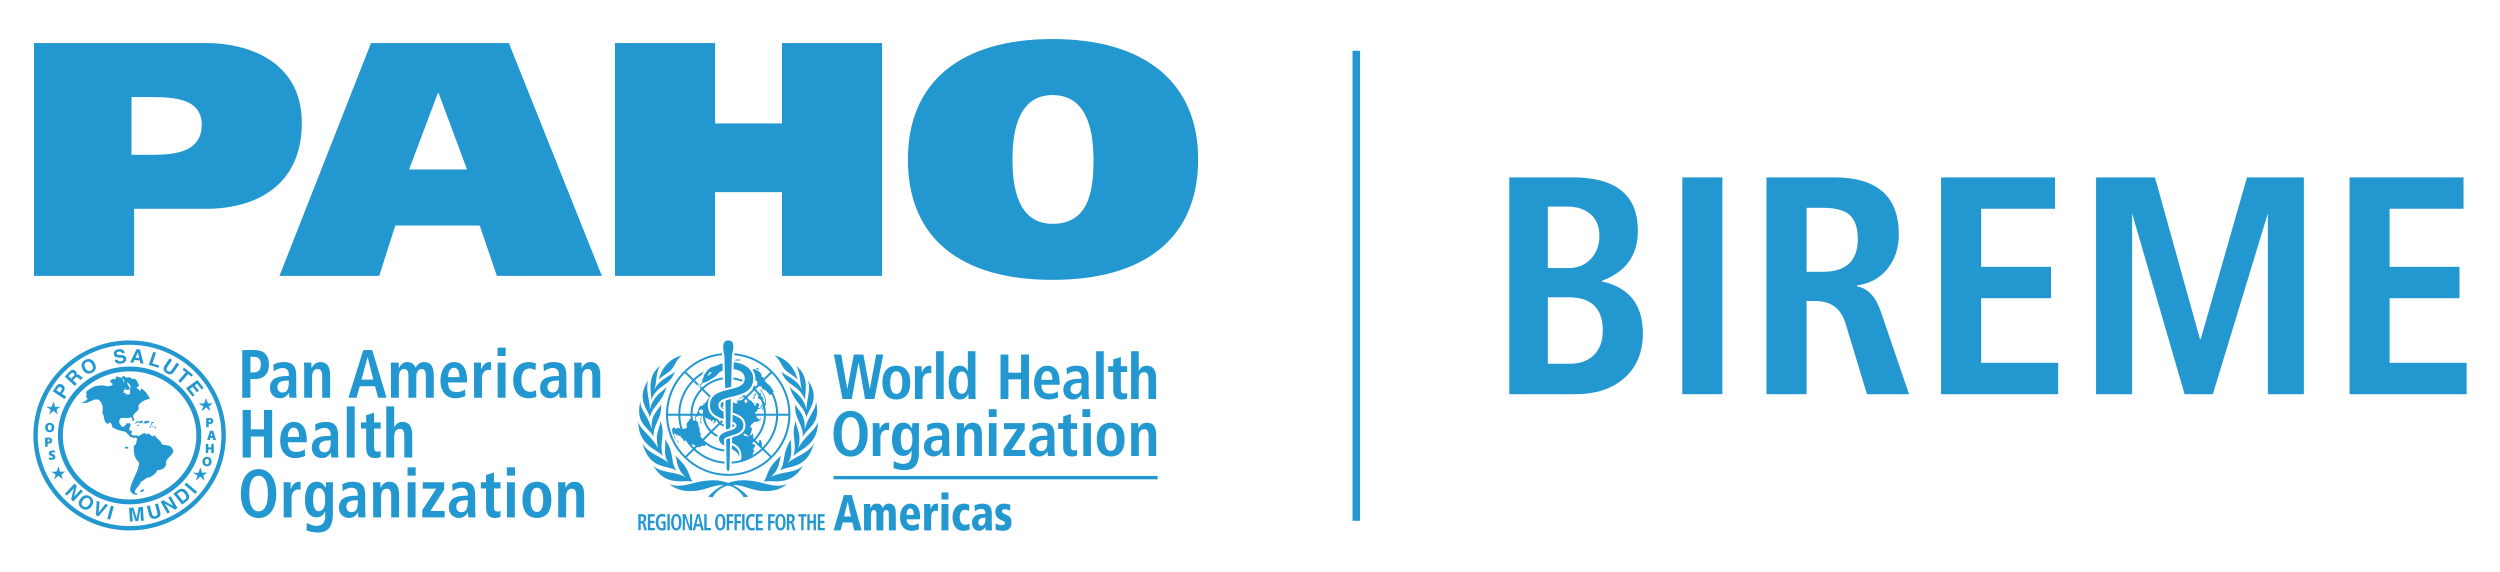 <?xml version="1.0" encoding="utf-8"?>
<!-- Generator: Adobe Illustrator 14.0.0, SVG Export Plug-In . SVG Version: 6.00 Build 43363)  -->
<!DOCTYPE svg PUBLIC "-//W3C//DTD SVG 1.1//EN" "http://www.w3.org/Graphics/SVG/1.1/DTD/svg11.dtd">
<svg version="1.1" id="Camada_1" xmlns="http://www.w3.org/2000/svg" xmlns:xlink="http://www.w3.org/1999/xlink" x="0px" y="0px"
	 width="503px" height="115px" viewBox="0 0 503 115" enable-background="new 0 0 503 115" xml:space="preserve">
<g>
	<g>
		<rect x="272.131" y="10.213" fill="#2398D0" width="1.516" height="94.575"/>
		<g>
			<path fill="#2398D0" d="M6.841,8.66h34.65c8.19,0,19.239,3.488,19.239,16.106c0,12.216-8.794,17.248-19.315,17.248H26.983v13.49
				H6.841V8.66z M26.457,31.144h4.436c4.81,0,9.695-0.806,9.695-6.04c0-4.968-4.886-5.571-9.771-5.571h-4.359V31.144z"/>
			<path fill="#2398D0" d="M74.646,8.659h27.733l18.715,46.847h-21.12l-3.457-10.134H79.531l-3.232,10.134H56.229L74.646,8.659z
				 M82.312,34.096h11.649l-5.713-15.369h-0.15L82.312,34.096z"/>
			<polygon fill="#2398D0" points="157.331,8.661 177.474,8.661 177.474,55.505 157.331,55.505 157.331,38.66 143.876,38.66 
				143.876,55.505 123.734,55.505 123.734,8.661 143.876,8.661 143.876,24.834 157.331,24.834 			"/>
			<path fill="#2398D0" d="M211.755,56.312c-18.338,0-29.086-8.256-29.086-24.229c0-15.705,10.748-24.229,29.086-24.229
				c18.339,0,29.312,8.524,29.312,24.229C241.066,48.056,230.094,56.312,211.755,56.312 M211.755,45.036
				c7.966,0,8.193-7.919,8.269-12.954c-0.075-4.361-0.603-12.952-8.269-12.952c-7.44,0-8.043,8.591-8.043,12.952
				C203.712,37.117,204.54,45.036,211.755,45.036"/>
			<path fill="#2398D0" d="M178.84,103.446c0-0.611-0.22-0.836-0.53-0.836c-0.414,0-0.572,0.346-0.572,0.744v3.359h-1.396v-3.268
				c0-0.672-0.256-0.836-0.484-0.836c-0.459,0-0.619,0.459-0.619,1.133v2.971h-1.395v-4.195c0-0.506-0.01-0.834-0.037-1.109h1.273
				c0.018,0.234,0.036,0.529,0.036,0.889h0.016c0.212-0.582,0.565-0.971,1.3-0.971c0.66,0,0.996,0.357,1.191,0.887
				c0.203-0.498,0.529-0.887,1.262-0.887c1.014,0,1.352,0.857,1.352,1.914v3.473h-1.396"/>
			<path fill="#2398D0" d="M185.125,104.483h-2.71c0,0.633,0.354,1.211,1.14,1.211c0.476,0,0.955-0.201,1.298-0.414l0.027,1.211
				c-0.45,0.193-0.979,0.307-1.457,0.307c-1.615,0-2.332-1.133-2.332-2.75c0-1.428,0.724-2.719,2.039-2.719
				c0.416,0,1.995,0,1.995,2.77 M183.854,103.61c0-0.674-0.149-1.305-0.725-1.305c-0.715,0-0.715,1.02-0.715,1.305H183.854z"/>
			<path fill="#2398D0" d="M185.946,102.519c0-0.508-0.008-0.834-0.035-1.109h1.273c0.008,0.316,0.025,0.643,0.033,0.957h0.019
				c0.282-0.568,0.478-1.037,1.28-1.037h0.203v1.486c-0.15-0.041-0.274-0.063-0.468-0.063c-0.813,0-0.909,0.816-0.909,1.588v2.375
				h-1.396"/>
			<path fill="#2398D0" d="M189.425,99.077h1.396v1.426h-1.396 M189.425,101.409h1.398v5.307h-1.398V101.409z"/>
			<path fill="#2398D0" d="M195.087,106.573c-0.408,0.123-0.823,0.225-1.264,0.225c-1.775,0-2.173-1.711-2.173-2.68
				c0-1.631,0.812-2.789,2.278-2.789c0.458,0,0.705,0.133,1.113,0.252l-0.072,1.215c-0.256-0.113-0.521-0.227-0.811-0.227
				c-1.062,0-1.062,1.346-1.062,1.549c0,1.119,0.601,1.477,1.132,1.477c0.291,0,0.557-0.121,0.813-0.234"/>
			<path fill="#2398D0" d="M196.073,101.667c0.361-0.133,0.98-0.338,1.484-0.338c1.613,0,1.986,0.773,1.986,1.955v1.934
				c0,0.785,0.009,1.141,0.035,1.498h-1.271l-0.035-0.734h-0.019c-0.062,0.326-0.598,0.816-1.261,0.816
				c-0.857,0-1.423-0.645-1.423-1.609c0-1.771,1.794-1.783,2.277-1.783h0.425c0-1.018-0.654-1.018-0.854-1.018
				c-0.356,0-0.734,0.09-1.282,0.469 M198.272,104.159c-0.557,0-1.43,0.041-1.43,0.928c0,0.691,0.484,0.691,0.6,0.691
				c0.123,0,0.83-0.021,0.83-1.314V104.159z"/>
			<path fill="#2398D0" d="M203.235,102.745c-0.373-0.174-0.715-0.287-1.123-0.287c-0.363,0-0.519,0.203-0.519,0.389
				c0,0.326,0.202,0.436,0.962,0.764c0.476,0.203,0.963,0.549,0.963,1.547c0,1.18-0.77,1.639-1.697,1.639
				c-0.404,0-1.024-0.051-1.509-0.256l0.034-1.24c0.336,0.236,0.762,0.367,1.15,0.367c0.651,0,0.695-0.266,0.695-0.5
				s-0.361-0.336-0.963-0.621c-0.484-0.232-0.963-0.682-0.963-1.629c0-0.57,0.355-1.588,1.723-1.588c0.574,0,1.05,0.121,1.28,0.213"
				/>
			<line fill="#2398D0" x1="232.915" y1="96.103" x2="167.708" y2="96.103"/>
			<rect x="167.708" y="95.769" fill="#2398D0" width="65.207" height="0.668"/>
			<path fill="#2398D0" d="M128.429,103.448h0.817c0.465,0,0.78,0.26,0.78,0.855c0,0.426-0.215,0.707-0.508,0.764v0.014
				c0.098,0.02,0.207,0.076,0.289,0.377l0.342,1.238h-0.511l-0.258-1.055c-0.063-0.258-0.188-0.342-0.364-0.342h-0.109v1.396h-0.479
				 M129.104,104.862c0.255,0,0.428-0.162,0.428-0.492c0-0.373-0.158-0.465-0.428-0.465h-0.196v0.957H129.104z"/>
			<polyline fill="#2398D0" points="130.348,103.448 131.724,103.448 131.724,103.923 130.829,103.923 130.829,104.786 
				131.676,104.786 131.676,105.263 130.829,105.263 130.829,106.222 131.761,106.222 131.761,106.696 130.348,106.696 			"/>
			<path fill="#2398D0" d="M133.078,104.876h0.847v1.699c-0.135,0.09-0.368,0.166-0.708,0.166c-0.841,0-1.288-0.707-1.288-1.67
				s0.447-1.67,1.288-1.67c0.299,0,0.535,0.084,0.636,0.139l-0.025,0.537c-0.154-0.117-0.363-0.201-0.603-0.201
				c-0.512,0-0.785,0.521-0.785,1.195c0,0.73,0.267,1.197,0.757,1.197c0.114,0,0.214-0.027,0.278-0.061v-0.875h-0.396"/>
			<rect x="134.281" y="103.448" fill="#2398D0" width="0.479" height="3.248"/>
			<path fill="#2398D0" d="M136.069,103.401c0.543,0,1.042,0.502,1.042,1.672c0,1.168-0.499,1.67-1.042,1.67
				c-0.545,0-1.043-0.502-1.043-1.67C135.026,103.903,135.524,103.401,136.069,103.401 M136.069,106.288
				c0.303,0,0.548-0.322,0.548-1.215c0-0.895-0.245-1.217-0.548-1.217s-0.547,0.322-0.547,1.217
				C135.522,105.966,135.767,106.288,136.069,106.288"/>
			<polyline fill="#2398D0" points="137.37,103.448 137.94,103.448 138.812,105.997 138.818,105.997 138.818,103.448 
				139.253,103.448 139.253,106.696 138.68,106.696 137.813,104.163 137.805,104.163 137.805,106.696 137.37,106.696 			"/>
			<path fill="#2398D0" d="M140.928,105.915h-0.898l-0.188,0.781h-0.479l0.877-3.248h0.523l0.846,3.248h-0.496 M140.826,105.458
				l-0.329-1.518h-0.007l-0.36,1.518H140.826z"/>
			<polyline fill="#2398D0" points="141.698,103.448 142.177,103.448 142.177,106.222 143.038,106.222 143.038,106.696 
				141.698,106.696 			"/>
			<path fill="#2398D0" d="M144.921,103.401c0.542,0,1.043,0.502,1.043,1.672c0,1.168-0.501,1.67-1.043,1.67
				c-0.545,0-1.043-0.502-1.043-1.67C143.878,103.903,144.376,103.401,144.921,103.401 M144.921,106.288
				c0.302,0,0.547-0.322,0.547-1.215c0-0.895-0.245-1.217-0.547-1.217c-0.303,0-0.548,0.322-0.548,1.217
				C144.373,105.966,144.618,106.288,144.921,106.288"/>
			<polyline fill="#2398D0" points="146.226,103.448 147.55,103.448 147.55,103.923 146.706,103.923 146.706,104.808 
				147.512,104.808 147.512,105.282 146.706,105.282 146.706,106.696 146.226,106.696 			"/>
			<polyline fill="#2398D0" points="147.774,103.448 149.098,103.448 149.098,103.923 148.253,103.923 148.253,104.808 
				149.062,104.808 149.062,105.282 148.253,105.282 148.253,106.696 147.774,106.696 			"/>
			<rect x="149.325" y="103.448" fill="#2398D0" width="0.48" height="3.248"/>
			<path fill="#2398D0" d="M151.842,106.626c-0.1,0.066-0.33,0.117-0.568,0.117c-0.792,0-1.202-0.723-1.202-1.67
				c0-0.951,0.41-1.672,1.189-1.672c0.267,0,0.481,0.088,0.581,0.135l-0.025,0.535c-0.1-0.061-0.252-0.178-0.495-0.178
				c-0.398,0-0.74,0.336-0.74,1.18c0,0.84,0.342,1.176,0.74,1.176c0.231,0,0.385-0.07,0.495-0.168"/>
			<polyline fill="#2398D0" points="152.074,103.448 153.449,103.448 153.449,103.923 152.554,103.923 152.554,104.786 
				153.402,104.786 153.402,105.263 152.554,105.263 152.554,106.222 153.487,106.222 153.487,106.696 152.074,106.696 			"/>
			<polyline fill="#2398D0" points="154.549,103.448 155.871,103.448 155.871,103.923 155.028,103.923 155.028,104.808 
				155.835,104.808 155.835,105.282 155.028,105.282 155.028,106.696 154.549,106.696 			"/>
			<path fill="#2398D0" d="M157.035,103.401c0.542,0,1.041,0.502,1.041,1.672c0,1.168-0.499,1.67-1.041,1.67
				c-0.546,0-1.044-0.502-1.044-1.67C155.991,103.903,156.489,103.401,157.035,103.401 M157.035,106.288
				c0.302,0,0.546-0.322,0.546-1.215c0-0.895-0.244-1.217-0.546-1.217c-0.303,0-0.548,0.322-0.548,1.217
				C156.487,105.966,156.732,106.288,157.035,106.288"/>
			<path fill="#2398D0" d="M158.316,103.448h0.815c0.469,0,0.781,0.26,0.781,0.855c0,0.426-0.213,0.707-0.506,0.764v0.014
				c0.096,0.02,0.206,0.076,0.288,0.377l0.342,1.238h-0.51l-0.259-1.055c-0.063-0.258-0.187-0.342-0.364-0.342h-0.108v1.396h-0.479
				 M158.993,104.862c0.254,0,0.427-0.162,0.427-0.492c0-0.373-0.159-0.465-0.427-0.465h-0.197v0.957H158.993z"/>
			<polyline fill="#2398D0" points="161.203,103.923 160.618,103.923 160.618,103.448 162.263,103.448 162.263,103.923 
				161.685,103.923 161.685,106.696 161.203,106.696 			"/>
			<polyline fill="#2398D0" points="162.432,103.448 162.913,103.448 162.913,104.769 163.69,104.769 163.69,103.448 
				164.168,103.448 164.168,106.696 163.69,106.696 163.69,105.263 162.913,105.263 162.913,106.696 162.432,106.696 			"/>
			<polyline fill="#2398D0" points="164.536,103.448 165.912,103.448 165.912,103.923 165.017,103.923 165.017,104.786 
				165.864,104.786 165.864,105.263 165.017,105.263 165.017,106.222 165.95,106.222 165.95,106.696 164.536,106.696 			"/>
			<path fill="#2398D0" d="M157.843,74.271c0.695,0.816,1.904,1.297,2.613,2.115c-0.506-2.42-2.393-4.393-4.627-4.861
				C156.916,72.335,157.15,73.456,157.843,74.271 M131.014,80.399c1.539-3.307,3.832-2.607,4.805-5.758
				c-0.549,0.967-3.057,1.375-4.218,3.852c0.593-1.473,0.295-3.725,1.3-4.939C129.896,75.745,131.177,79.29,131.014,80.399
				 M133.8,88.331c0.274,1.291-0.533,3.148,0.752,4.924c-1.334-1.479-4.158-1.854-5.314-4.104c1.444,5.494,5.193,4.363,6.891,5.559
				C134.732,92.731,135.873,91.417,133.8,88.331 M133.366,91.782c-0.831-3.072,0.646-4.131-0.476-7.078
				c-0.118,1.66-1.236,2.471-0.481,5.502c-1.333-2.568-3.396-3.525-3.991-5.289C128.459,89.737,132.378,90.45,133.366,91.782
				 M139.385,96.931c-1.154-1.578-0.365-2.469-3.606-5.336c0.687,1.045-0.021,2.363,2.165,4.41c-2.141-1.248-5.09-0.715-6.513-2.381
				C133.872,98.243,138.168,96.356,139.385,96.931 M155.07,96.005c2.186-2.047,1.478-3.365,2.165-4.41
				c-3.242,2.867-2.456,3.758-3.609,5.336c1.217-0.574,5.512,1.313,7.953-3.307C160.159,95.29,157.206,94.757,155.07,96.005
				 M158.459,93.255c1.286-1.775,0.478-3.633,0.755-4.924c-2.075,3.086-0.936,4.4-2.33,6.379c1.695-1.195,5.447-0.064,6.889-5.559
				C162.618,91.401,159.794,91.776,158.459,93.255 M153.281,97.149c-1.267-0.336-2.571-0.502-3.544-0.523
				c-1.211-0.031-2.294,0.195-3.232,0.539c-0.938-0.344-2.019-0.57-3.231-0.539c-0.972,0.021-2.277,0.188-3.543,0.523
				c-1.948,0.514-3.636,0.91-5.104,0.176c1.407,1.234,3.05,1.674,5.425,1.424c1.977-0.211,3.568-1.186,5.434-1.176
				c0.023,0,0.049,0.004,0.071,0.004c-1.962,0.979-3.071,2.361-3.071,2.361l0.899,0.117c0,0,0.947-1.879,3.12-2.367
				c2.177,0.488,3.122,2.367,3.122,2.367l0.896-0.117c0,0-1.106-1.383-3.07-2.361c0.025,0,0.048-0.004,0.073-0.004
				c1.864-0.01,3.458,0.965,5.433,1.176c2.375,0.25,4.019-0.189,5.425-1.424C156.916,98.06,155.231,97.663,153.281,97.149
				 M133.022,81.374c-0.804,1.525-2.054,1.877-1.92,5.023c-0.673-2.797-2.283-3.836-2.264-5.623c-1.121,4.66,1.873,5.217,2.642,7.17
				C131.368,85.144,133.175,84.579,133.022,81.374 M134.146,77.772c-0.278,0.389-0.476,0.555-1.224,1.16
				c-1.017,0.83-1.829,1.918-2.172,3.51c0.078-1.711-0.991-4.168-0.28-5.959c-2.752,3.838,0.157,6.141,0.26,7.531
				C131.441,81.337,133.079,81.315,134.146,77.772 M162.261,82.442c-0.343-1.592-1.156-2.68-2.172-3.51
				c-0.746-0.605-0.943-0.771-1.225-1.16c1.066,3.543,2.705,3.564,3.417,6.242c0.105-1.391,3.011-3.693,0.261-7.531
				C163.252,78.274,162.185,80.731,162.261,82.442 M164.597,84.917c-0.597,1.764-2.663,2.721-3.994,5.289
				c0.757-3.031-0.363-3.842-0.48-5.502c-1.122,2.947,0.354,4.006-0.477,7.078C160.636,90.45,164.554,89.737,164.597,84.917
				 M159.988,81.374c-0.152,3.205,1.657,3.77,1.544,6.57c0.768-1.953,3.76-2.51,2.64-7.17c0.022,1.787-1.589,2.826-2.263,5.623
				C162.041,83.251,160.794,82.899,159.988,81.374 M135.168,74.271c0.692-0.814,0.927-1.936,2.015-2.746
				c-2.232,0.469-4.119,2.441-4.626,4.861C133.267,75.567,134.473,75.087,135.168,74.271 M157.192,74.642
				c0.972,3.15,3.267,2.451,4.803,5.758c-0.158-1.109,1.118-4.654-1.884-6.846c1.003,1.215,0.706,3.467,1.3,4.939
				C160.247,76.017,157.741,75.608,157.192,74.642 M149.4,76.431c-0.577-0.236-1.188-0.404-1.827-0.494
				c-0.002,0.135-0.005,0.271-0.007,0.406c0.586,0.086,1.151,0.242,1.685,0.459C149.323,76.69,149.373,76.569,149.4,76.431
				 M148.937,72.53l0.123-0.109l-0.234-0.098l-0.612-0.012l-0.162,0.109l-0.361-0.029l-0.003,0.086
				c0.23,0.016,0.455,0.035,0.632,0.068l0.3-0.029L148.937,72.53z M147.754,85.608c0-0.104-0.138-0.203-0.344-0.301h-0.034
				c-0.002,0.086-0.01,0.496-0.016,0.697C147.614,85.892,147.754,85.771,147.754,85.608 M140.645,77.899
				c0.016-0.082,0.031-0.146,0.055-0.221c-0.078,0.018-0.167,0.027-0.253,0.025L140.645,77.899z M146.519,95.743
				c6.901,0,12.518-5.551,12.518-12.373c0-6.398-4.94-11.682-11.249-12.309c-0.005,0.021-0.011,0.045-0.016,0.068
				c-0.025,0.121-0.046,0.23-0.065,0.326c2.824,0.271,5.368,1.51,7.289,3.371l-1.382,1.365l0.054-0.238l-0.182-0.08l-0.248-0.014
				l0.052-0.158l-0.167-0.559l-0.344-0.373l-1.078-0.563l-0.093,0.098l-0.195,0.055c0.37,0.543,0.57,1.164,0.57,1.793
				c0,0.084-0.003,0.166-0.006,0.244l0.533,0.666l-0.249,0.057l0.165,0.248l-0.473,0.467l-0.19-0.357
				c-0.089,0.248-0.209,0.48-0.356,0.695c0.036,0.031,0.072,0.064,0.107,0.098l-1.454,1.438c-0.089-0.084-0.182-0.164-0.275-0.24
				c-0.141,0.063-0.28,0.123-0.426,0.178c0.042,0.033,0.082,0.063,0.124,0.094l-0.073,0.076l-0.17,0.094l-0.064,0.168l-0.104-0.105
				l-0.308,0.102l0.084,0.133l0.212-0.057l0.138,0.012l0.01-0.074l0.108-0.053l0.032-0.063l0.189-0.053l0.149-0.006
				c0.029,0.027,0.058,0.051,0.087,0.078l-0.577,0.57l-0.043-0.063l-0.601,0.102l-0.137,0.131l-0.133,0.016l0.377-0.354
				l-0.135-0.066l-0.351,0.461l0.104-0.01l-0.007,0.17l0.13,0.049l0.023,0.182l-0.208-0.043l-0.223,0.041l-0.526-0.268
				c0,0-0.03,1.402-0.044,2.109c1.248,0.414,2.575,1.014,2.575,2.59c0,0.691-0.304,1.25-0.899,1.662l0.003,0.002
				c-0.008,0.006-0.016,0.016-0.025,0.02l-0.003-0.002c-0.014,0.008-0.028,0.018-0.04,0.027c-0.507,0.33-1.155,0.506-1.719,0.682
				c-0.003,0-0.018,1.102-0.018,1.102c0.897,0.439,1.984,1.082,1.886,2.912c-0.015,0.451-0.191,0.576-0.344,0.615v0.002
				c-0.524,0.129-1.066,0.213-1.618,0.252c-0.005,0.143-0.006,0.277-0.009,0.404c2.411-0.164,4.592-1.172,6.241-2.725l1.453,1.436
				c-2.179,2.07-5.134,3.346-8.388,3.346c-3.236,0-6.178-1.26-8.354-3.311l1.457-1.439c1.632,1.525,3.777,2.518,6.149,2.689
				c-0.002-0.125-0.004-0.26-0.006-0.402c-2.26-0.174-4.301-1.119-5.858-2.57l0.39-0.385l0.531,0.061l0.283-0.301l0.743,0.025
				l0.109-0.256l-0.025-0.105c1.077,0.807,2.376,1.338,3.789,1.484c-0.002-0.158-0.005-0.293-0.008-0.404
				c-1.562-0.172-2.974-0.842-4.07-1.84l1.456-1.439c0.354,0.313,0.749,0.576,1.179,0.779c0.031-0.135,0.082-0.264,0.148-0.375
				c-0.38-0.184-0.728-0.418-1.039-0.688l1.459-1.443c0.23,0.184,0.492,0.328,0.777,0.43c-0.002-0.145-0.005-0.293-0.008-0.434
				c-0.172-0.076-0.335-0.17-0.481-0.281l0.41-0.408c-0.145-0.043-0.289-0.088-0.435-0.137l-0.274,0.271
				c-0.14-0.152-0.259-0.324-0.352-0.51c-0.249-0.111-0.493-0.236-0.719-0.381c-0.895-0.584-1.351-1.406-1.351-2.443
				c0-0.793,0.227-1.395,0.59-1.859l-1.45-1.434c1.045-0.988,2.387-1.668,3.883-1.891c-0.004-0.139-0.008-0.275-0.009-0.404
				c-1.601,0.227-3.045,0.951-4.162,2.012l-0.244-0.242c-0.055,0.096-0.121,0.219-0.195,0.373l0.155,0.154
				c-1.25,1.314-2.025,3.072-2.057,5.004h-2.06c0.033-2.494,1.038-4.76,2.66-6.443l0.653,0.646c0.03,0,0.061,0,0.092-0.002
				c0.116-0.01,0.246-0.045,0.373-0.107l-0.831-0.822c0.437-0.418,0.919-0.799,1.432-1.129c0.041-0.137,0.077-0.258,0.1-0.301
				c0.025-0.051,0.156-0.221,0.315-0.418c-0.78,0.43-1.5,0.955-2.134,1.563l-1.454-1.436c1.906-1.836,4.419-3.055,7.21-3.334
				c-0.009-0.049-0.017-0.088-0.017-0.088c-0.018-0.094-0.041-0.199-0.06-0.307c-6.292,0.646-11.209,5.918-11.209,12.305
				C134.003,90.192,139.617,95.743,146.519,95.743 M149.221,87.194l-0.002-0.01l0.006,0.01
				C149.224,87.194,149.222,87.194,149.221,87.194 M155.281,75.114c2.046,2.121,3.314,4.98,3.346,8.129h-2.056
				c-0.02-1.559-0.404-3.031-1.074-4.34l0.021-0.037l0.141,0.074l0.034-0.107l-0.369-0.637l-0.436-0.598l-0.51-0.42
				c-0.174-0.217-0.36-0.426-0.551-0.629L155.281,75.114z M152.661,77.72l0.495,0.02l0.116,0.143l-0.058,0.207l0.685,0.422
				l0.137-0.018l0.877,0.992l0.359-0.123c0.557,1.184,0.875,2.498,0.894,3.881h-2.06c-0.008-0.531-0.075-1.049-0.189-1.545
				l0.094-0.127l0.127-0.637l-0.095-0.686l-0.25-0.787l-0.572-0.83l0.138,0.074l0.07-0.07l-0.459-0.307l-0.033,0.1l0.462,0.65
				l0.261,0.533l0.187,0.529l0.059,0.357l0.097,0.596l-0.174,0.016c0,0-0.197-0.369-0.26-0.52l0.092-0.135l-0.176-0.25v-0.248
				l-0.125-0.156l-0.156,0.02c-0.057-0.102-0.112-0.203-0.174-0.305l0.108,0.057l0.033-0.029l-0.061-0.127l0.133-0.076l-0.06-0.074
				l-0.199,0.074l0.071-0.309l-0.116-0.064l-0.106,0.244c-0.224-0.332-0.474-0.648-0.747-0.939L152.661,77.72z M152.251,82.485
				l0.369-0.197l0.377-0.059l0.081-0.182l0.208-0.125l0.083-0.174l0.064-0.299c0.029,0.105,0.06,0.211,0.083,0.322l-0.2,0.586
				l-0.007,0.199l0.289-0.383c0.059,0.35,0.096,0.707,0.104,1.068h-1.806l-0.041-0.154l0.209-0.164l0.042-0.1l0.093-0.068
				l0.243-0.021l0.025-0.109L152.251,82.485z M149.78,81.087l0.184-0.041l-0.007-0.045l-0.185-0.121l0.062-0.383l0.221-0.217
				c0.14,0.154,0.265,0.316,0.382,0.488l-0.076,0.236l-0.202-0.141l-0.152,0.041l0.075,0.141h0.074l-0.082,0.207l-0.06-0.082
				L149.78,81.087z M150.567,87.839l-0.443-0.123l-0.134,0.049l-0.252-0.191l-0.234-0.084c0.114-0.082,0.229-0.17,0.337-0.264
				l0.364,0.258l0.281,0.146l0.139,0.135L150.567,87.839z M150.342,79.995l1.456-1.438c0.34,0.363,0.641,0.766,0.899,1.193
				l-0.182,0.051l0.009,0.32l0.548,0.34c0.132,0.293,0.247,0.596,0.34,0.91l-0.097,0.139l-0.196,0.123l-0.049,0.297l-0.134,0.074
				l-0.112,0.133l-0.114-0.041l-0.201-0.01l0.118-0.156l0.083-0.404l0.133-0.084l-0.393-0.371l-0.293,0.1l-0.067,0.271l-0.184,0.199
				l-0.192-0.158l-0.068-0.168l0.109-0.064l0.063,0.107l0.089-0.029l-0.039-0.186l-0.127-0.008l-0.01,0.076l-0.084,0.016
				l-0.45-0.521l-0.156-0.115l0.061-0.063l0.137-0.049l-0.127-0.047c0,0-0.16,0.035-0.178,0.035l0.092,0.113l-0.231-0.006
				C150.657,80.372,150.507,80.175,150.342,79.995 M151.082,87.651l-0.197-0.195l0.15-0.197l0.192-0.381l-0.075-0.107l0.127-0.283
				l-0.015-0.254l-0.076-0.266l-0.179-0.063l-0.065,0.15l-0.106-0.029c0.152-0.244,0.316-0.473,0.429-0.742l0.185-0.08l0.104-0.137
				l0.05,0.057l0.125-0.148l-0.102-0.125l0.092-0.023l0.169,0.066l0.319,0.008l0.192-0.098l0.5-0.135l-0.094-0.164l-0.032-0.199
				l0.271,0.117l0.099-0.059l-0.05-0.207l-0.33,0.123l-0.363-0.076l-0.277-0.557h1.574c-0.071,1.789-0.813,3.41-1.986,4.623
				l-0.219-0.213l0.095-0.287l-0.167-0.627L151.082,87.651z M151.361,91.618l0.194-0.412l-0.076-0.182l0.283-0.248v-0.148
				l-0.242-0.15l0.2-0.396l0.302-0.389l-0.302-0.324h-0.227l-0.14-0.223c0.122-0.098,0.241-0.201,0.356-0.307l1.454,1.438
				C152.621,90.79,152.016,91.241,151.361,91.618 M153.174,89.716l0.16-0.176l-0.15-0.785l-0.106-0.043l0.063-0.135l-0.343-0.105
				l-0.067,0.283l-0.033,0.354l-0.071,0.068l-0.629-0.621c1.248-1.287,2.037-3.01,2.105-4.908h2.061
				c-0.072,2.461-1.09,4.691-2.71,6.346L153.174,89.716z M153.739,90.276c1.693-1.727,2.761-4.059,2.83-6.629h2.056
				c-0.071,3.131-1.366,5.971-3.431,8.066L153.739,90.276z M141.358,88.306c-0.146-0.15-0.289-0.311-0.424-0.477l0.062-0.514
				l-0.218-0.494l-0.051-0.77l-0.243-0.471l0.051-0.293l-0.294-0.557l-0.256-0.123l0.104-0.297l-0.108-0.236l0.106-0.268h0.281
				l0.099-0.16h0.479l0.075,0.139l-0.089,0.482l-0.06,0.084l0.18,0.389l-0.117,0.066l-0.083-0.104l-0.035,0.037l0.081,0.23
				l0.142,0.27l0.067-0.006l0.038-0.244l-0.066-0.088l-0.01-0.162l-0.019-0.336l0.099-0.598l-0.097-0.16h0.345
				c0.067,1.246,0.594,2.373,1.415,3.223L141.358,88.306z M140.001,84.331l-0.195,0.301h-0.333l-0.026-0.02
				c-0.057-0.316-0.094-0.637-0.106-0.965h0.621l-0.148,0.488L140.001,84.331z M140.676,82.935l0.039-0.404l0.243-0.139l0.436,0.076
				l0.065,0.078c-0.038,0.229-0.06,0.461-0.066,0.697h-0.495L140.676,82.935z M142.765,84.454l0.102-0.049l0.27,0.201l-0.117,0.092
				l0.305,0.199l-0.021-0.213l0.161-0.266l0.17,0.176l0.173,0.248l-0.312,0.068l0.142,0.277l0.217-0.113l-0.027-0.088l0.161-0.109
				l0.094-0.441c0.12,0.262,0.278,0.502,0.476,0.713l-1.454,1.436c-0.693-0.721-1.158-1.656-1.275-2.697l0.299,0.313l0.279-0.004
				L142.765,84.454z M141.274,78.521l1.453,1.438c-0.304,0.33-0.563,0.699-0.771,1.098l-0.102-0.006l-0.205,0.064l-0.069-0.004
				l-0.219,0.199l0.277-0.045l0.245-0.061c-0.016,0.029-0.029,0.061-0.043,0.092l-0.215,0.133h-0.104l-0.319,0.24l-0.308-0.025
				l-0.449,0.824l0.089,0.164l-0.242,0.266l-0.038,0.346h-0.918C139.369,81.421,140.1,79.763,141.274,78.521 M139.395,89.366
				l0.462,0.268l0.096,0.064l-0.334,0.328c-0.156-0.156-0.307-0.324-0.452-0.492L139.395,89.366z M138.935,83.647
				c0.007,0.197,0.023,0.391,0.047,0.588l-0.252,0.055l-0.051,0.254l-0.527,0.658l0.016,0.906l-0.539,0.178l-0.294,0.002
				c-0.273-0.838-0.433-1.723-0.458-2.641H138.935z M136.903,86.274l-0.12-0.021l-0.116-0.127l-0.577-0.049l0.181,0.24l-0.537-0.104
				l0.141-0.125l-0.13-0.125l-0.384,0.162l-0.14,0.256l0.054,0.576l0.442,1.051l0.215,0.33l0.123,0.047l-0.338-0.631l-0.073-0.32
				l0.075-0.082l-0.046-0.176l0.2,0.029l0.312,0.463l0.077,0.031l-0.008-0.34l0.126,0.074l0.027,0.182l0.326,0.086l0.136-0.096
				l0.048,0.031l-0.006,0.248l0.143,0.176l0.175,0.037l0.381,0.639l0.231,0.063l0.073-0.297c0.402,0.656,0.878,1.264,1.417,1.811
				l-1.452,1.436c-2.084-2.1-3.395-4.951-3.468-8.102h2.059C136.493,84.558,136.645,85.44,136.903,86.274 M137.792,75.079
				l1.452,1.436c-1.693,1.758-2.744,4.125-2.778,6.729h-2.056C134.442,80.079,135.725,77.202,137.792,75.079 M152.679,74.337
				l-0.123-0.199l-0.27-0.133l-0.208,0.16l0.269,0.141l0.299,0.215L152.679,74.337z M151.437,80.073l0.006,0.158l0.357-0.105
				l0.107-0.215l-0.246-0.318l0.13-0.195l0.336,0.234l0.059-0.049l-0.065-0.047l-0.076-0.141l0.136-0.076l-0.134-0.174l-0.31,0.154
				l-0.111,0.188l-0.06,0.17l0.136,0.227l-0.051,0.107L151.437,80.073z M136.563,89.194l0.024-0.092l-0.186-0.396l-0.22-0.084
				L136.563,89.194z M144.972,81.554c0,0.344,0.21,0.58,0.592,0.791c0,0-0.002-0.059-0.005-0.154l-0.238-0.236l0.127-0.229
				l0.104-0.029c-0.008-0.398-0.017-0.844-0.017-0.906l-0.02,0.002C145.165,80.983,144.972,81.22,144.972,81.554"/>
			<path fill="#2398D0" d="M147.27,90.366c0.645,0.322,1.242,0.768,1.488,1.613c0.109-1.4-0.684-2.006-1.472-2.416
				C147.287,89.565,147.269,90.366,147.27,90.366"/>
			<path fill="#2398D0" d="M151.559,76.155c0-1.271-0.935-2.684-3.221-3.18c-0.169-0.039-0.427-0.064-0.697-0.082
				c-0.006,0.193-0.017,0.631-0.017,0.631c-0.003,0.139-0.013,0.648-0.016,0.758c0.211,0.018,0.367,0.045,0.438,0.061
				c1.329,0.314,1.806,1.068,1.806,1.813c0,1.207-1.044,1.662-2.327,2.008c-0.14,0.037-0.281,0.072-0.427,0.109
				c-0.389,0.094-0.791,0.188-1.185,0.293c-0.144,0.039-0.283,0.078-0.422,0.119c-1.424,0.43-2.647,1.107-2.647,2.846
				c0,1.721,1.395,2.365,2.759,2.779c-0.01-0.494-0.019-0.996-0.029-1.492c-0.603-0.279-1.027-0.645-1.027-1.264
				c0-0.605,0.388-0.967,0.979-1.232c0.13-0.057,0.271-0.113,0.421-0.162c0.34-0.113,0.719-0.209,1.121-0.307
				c0.139-0.031,0.28-0.066,0.422-0.1C149.409,79.292,151.559,78.698,151.559,76.155"/>
			<path fill="#2398D0" d="M144.666,88.298c0.003,0.695,0.521,1.074,1.038,1.361c-0.002-0.115-0.022-1.193-0.023-1.211
				c0.014-0.217,0.222-0.344,0.392-0.424c0.25-0.117,0.503-0.201,0.826-0.311c0.151-0.053,0.284-0.104,0.432-0.148
				c1.04-0.309,2.242-0.705,2.242-1.957s-1.031-1.766-2.159-2.152c-0.01,0.4-0.02,0.982-0.026,1.385
				c0.475,0.188,0.792,0.412,0.792,0.768c0,0.449-0.484,0.709-0.829,0.838c-0.142,0.053-0.36,0.125-0.42,0.145
				c-0.277,0.086-0.577,0.184-0.854,0.283c-0.145,0.055-0.287,0.115-0.42,0.18C145.167,87.304,144.662,87.663,144.666,88.298"/>
			<path fill="#2398D0" d="M145.37,73.093c-0.691,0.197-1.099,0.453-1.254,0.506c-0.448,0.146-1.082,0.17-1.734,0.875
				c-0.116,0.123-0.399,0.477-0.6,0.764c-0.197,0.281-0.207,0.732-0.354,0.975c-0.206,0.352-0.157,0.553-0.157,0.553l0.005,0.012
				c-0.006,0.043-0.048,0.229-0.24,0.439c-0.218,0.238-0.506,0.373-0.848,0.318c0.298,0.146,0.708-0.059,0.708-0.059
				s-0.077,0.223-0.155,0.586c0.334-0.75,0.64-1.021,0.735-1.098c0.144,0.033,0.441,0.02,0.993-0.293
				c0.624-0.355,1.563-0.934,1.827-1.297c0.288-0.396,0.681-0.656,1.107-0.826C145.392,73.997,145.381,73.507,145.37,73.093
				 M142.645,75.532l-0.321,0.066l0.477-0.727l0.451,0.016L142.645,75.532z"/>
			<path fill="#2398D0" d="M146.659,88.212c-0.06,0.02-0.217,0.088-0.314,0.119c-0.104,0.039-0.238,0.09-0.238,0.127
				c0,0.014,0.1,5.395,0.1,5.512c0,1.109,0.572,1.117,0.572,0c0-0.076,0.116-5.834,0.116-5.834S146.756,88.177,146.659,88.212"/>
			<path fill="#2398D0" d="M146.068,86.437c0.178-0.063,0.354-0.115,0.521-0.164c0.122-0.039,0.238-0.076,0.344-0.109
				c0.008-0.338,0.104-5.023,0.123-5.877c-0.427,0.105-0.797,0.205-1.103,0.314C145.966,81.239,146.058,85.925,146.068,86.437"/>
			<path fill="#2398D0" d="M146.544,68.493c-1.605,0-0.924,2.35-0.795,3.119c0.005,0.033,0.13,5.313,0.154,6.523
				c0.244-0.064,0.486-0.123,0.721-0.178c0.168-0.041,0.328-0.082,0.484-0.121c0.023-1.166,0.143-6.203,0.146-6.234
				C147.351,70.782,148.191,68.493,146.544,68.493"/>
			<polyline fill="#2398D0" points="172.761,72.948 172.737,72.948 171.377,80.28 169.513,80.28 167.771,71.333 169.253,71.333 
				170.463,78.231 170.487,78.231 171.784,71.333 173.71,71.333 174.995,78.231 175.021,78.231 176.281,71.333 177.712,71.333 
				175.935,80.28 174.047,80.28 			"/>
			<path fill="#2398D0" d="M180.345,73.575c1.297,0,2.793,0.707,2.793,3.4c0,2.768-1.496,3.406-2.793,3.406
				s-2.802-0.639-2.802-3.406C177.543,74.282,179.048,73.575,180.345,73.575 M180.345,79.255c0.99,0,1.213-1.18,1.213-2.279
				c0-1.105-0.223-2.271-1.213-2.271c-0.988,0-1.223,1.166-1.223,2.271C179.122,78.075,179.356,79.255,180.345,79.255"/>
			<path fill="#2398D0" d="M184.087,74.767c0-0.41-0.014-0.793-0.049-1.088h1.383c0.014,0.396,0.049,0.807,0.049,1.203h0.025
				c0.187-0.51,0.668-1.305,1.618-1.305c0.101,0,0.173,0.023,0.261,0.039v1.486c-0.136-0.039-0.273-0.064-0.433-0.064
				c-0.63,0-1.323,0.396-1.323,1.629v3.615h-1.531"/>
			<rect x="188.338" y="70.665" fill="#2398D0" width="1.53" height="9.617"/>
			<path fill="#2398D0" d="M196.261,70.665v8.486c0,0.477,0.016,0.887,0.051,1.131h-1.434c-0.023-0.193-0.049-0.578-0.049-1.025
				h-0.037c-0.247,0.564-0.704,1.127-1.691,1.127c-1.582,0-2.234-1.564-2.234-3.398c0-2.152,0.827-3.408,2.197-3.408
				c0.914,0,1.42,0.537,1.641,1.051h0.027v-3.963 M193.519,79.218c0.902,0,1.213-1.014,1.213-2.256c0-1.283-0.348-2.221-1.189-2.221
				c-0.852,0-1.146,0.859-1.146,2.182C192.396,78.448,192.632,79.218,193.519,79.218"/>
			<polyline fill="#2398D0" points="201.308,71.331 202.89,71.331 202.89,74.974 205.446,74.974 205.446,71.331 207.026,71.331 
				207.026,80.282 205.446,80.282 205.446,76.333 202.89,76.333 202.89,80.282 201.308,80.282 			"/>
			<path fill="#2398D0" d="M212.894,79.962c-0.32,0.143-0.988,0.42-1.902,0.42c-2.05,0-2.938-1.525-2.938-3.305
				c0-1.975,0.998-3.5,2.617-3.5c1.369,0,2.544,0.832,2.544,3.525v0.307h-3.681c0,1.129,0.432,1.807,1.619,1.807
				c0.939,0,1.383-0.293,1.666-0.512 M211.733,76.411c0-1.168-0.371-1.758-1.063-1.758c-0.803,0-1.137,0.883-1.137,1.758H211.733z"
				/>
			<path fill="#2398D0" d="M214.587,74.063c0.434-0.205,1.038-0.488,2.014-0.488c1.975,0,2.434,1.002,2.434,2.656v2.883
				c0,0.475,0.05,0.91,0.086,1.168h-1.383c-0.076-0.258-0.088-0.58-0.088-0.898h-0.025c-0.381,0.537-0.865,1-1.777,1
				c-0.988,0-1.902-0.705-1.902-1.934c0-1.797,1.407-2.246,3.349-2.246h0.307V75.96c0-0.652-0.307-1.256-1.185-1.256
				c-0.768,0-1.445,0.385-1.742,0.643 M217.6,77.052h-0.136c-1.31,0-2.09,0.279-2.09,1.242c0,0.604,0.387,1.01,0.979,1.01
				c0.914,0,1.246-0.701,1.246-1.881V77.052z"/>
			<rect x="220.54" y="70.665" fill="#2398D0" width="1.533" height="9.617"/>
			<path fill="#2398D0" d="M223.985,72.319l1.531-0.488v1.848h1.271v1.166h-1.271v3.424c0,0.705,0.248,0.91,0.693,0.91
				c0.271,0,0.468-0.076,0.578-0.143v1.131c-0.234,0.115-0.566,0.217-1.023,0.217c-1.137,0-1.779-0.539-1.779-1.922v-3.617h-1.012
				v-1.166h1.012"/>
			<path fill="#2398D0" d="M227.581,70.667h1.531v3.857h0.037c0.271-0.408,0.629-0.947,1.582-0.947c1.443,0,1.877,1.115,1.877,2.447
				v4.258h-1.533v-3.961c0-1.014-0.247-1.438-0.877-1.438c-0.803,0-1.086,0.705-1.086,1.553v3.846h-1.531"/>
			<path fill="#2398D0" d="M171.144,82.663c1.791,0,3.433,1.387,3.433,4.604s-1.642,4.6-3.433,4.6c-1.793,0-3.436-1.383-3.436-4.6
				S169.351,82.663,171.144,82.663 M171.144,90.612c1.001,0,1.803-0.885,1.803-3.346s-0.802-3.346-1.803-3.346
				c-1.002,0-1.807,0.885-1.807,3.346S170.142,90.612,171.144,90.612"/>
			<path fill="#2398D0" d="M175.608,86.228c0-0.414-0.014-0.795-0.05-1.09h1.384c0.011,0.398,0.05,0.807,0.05,1.203h0.024
				c0.186-0.512,0.668-1.307,1.618-1.307c0.099,0,0.173,0.025,0.259,0.039v1.486c-0.134-0.039-0.271-0.061-0.432-0.061
				c-0.631,0-1.322,0.395-1.322,1.625v3.617h-1.531"/>
			<path fill="#2398D0" d="M179.844,92.767c0.359,0.205,1.073,0.563,1.878,0.563c1.445,0,1.68-1.035,1.68-2.076v-0.627h-0.023
				c-0.25,0.512-0.68,1.115-1.68,1.115c-0.891,0-2.225-0.617-2.225-3.285c0-1.818,0.629-3.422,2.297-3.422
				c0.928,0,1.357,0.553,1.681,1.127h0.048c0-0.346,0.039-0.678,0.051-1.023h1.383c-0.023,0.346-0.049,0.691-0.049,1.037v4.875
				c0,2.061-0.605,3.535-2.94,3.535c-1.011,0-1.815-0.27-2.186-0.41 M182.226,90.573c0.965,0,1.346-0.719,1.346-2.219
				c0-1.385-0.506-2.129-1.232-2.115c-0.805,0.012-1.113,0.783-1.113,2.129C181.226,89.919,181.707,90.573,182.226,90.573"/>
			<path fill="#2398D0" d="M186.54,85.522c0.432-0.205,1.038-0.488,2.013-0.488c1.979,0,2.435,1.002,2.435,2.654v2.885
				c0,0.475,0.051,0.91,0.088,1.168h-1.386c-0.073-0.258-0.087-0.578-0.087-0.898h-0.025c-0.381,0.537-0.863,1-1.776,1
				c-0.989,0-1.905-0.705-1.905-1.936c0-1.797,1.41-2.246,3.351-2.246h0.308v-0.242c0-0.654-0.308-1.256-1.185-1.256
				c-0.768,0-1.445,0.385-1.741,0.643 M189.554,88.509h-0.135c-1.311,0-2.09,0.283-2.09,1.244c0,0.604,0.385,1.012,0.977,1.012
				c0.916,0,1.248-0.703,1.248-1.885V88.509z"/>
			<path fill="#2398D0" d="M192.53,86.228c0-0.414-0.014-0.795-0.049-1.09h1.433c0.015,0.334,0.05,0.676,0.05,1.012h0.035h-0.012
				c0.223-0.396,0.656-1.115,1.695-1.115c1.443,0,1.876,1.115,1.876,2.447v4.26h-1.532v-3.963c0-1.014-0.248-1.438-0.877-1.438
				c-0.803,0-1.087,0.707-1.087,1.555v3.846h-1.532"/>
			<path fill="#2398D0" d="M198.938,82.329h1.582v1.566h-1.582 M198.964,85.138h1.531v6.602h-1.531V85.138z"/>
			<polyline fill="#2398D0" points="201.922,90.368 204.638,86.341 202.007,86.341 202.007,85.136 206.171,85.136 206.171,86.497 
				203.503,90.534 206.257,90.534 206.257,91.741 201.922,91.741 			"/>
			<path fill="#2398D0" d="M207.706,85.522c0.432-0.205,1.037-0.488,2.014-0.488c1.975,0,2.434,1.002,2.434,2.654v2.885
				c0,0.475,0.049,0.91,0.086,1.168h-1.383c-0.074-0.258-0.088-0.578-0.088-0.898h-0.025c-0.379,0.537-0.863,1-1.777,1
				c-0.986,0-1.902-0.705-1.902-1.936c0-1.797,1.408-2.246,3.348-2.246h0.309v-0.242c0-0.654-0.309-1.256-1.186-1.256
				c-0.766,0-1.445,0.385-1.741,0.643 M210.72,88.509h-0.136c-1.31,0-2.087,0.283-2.087,1.244c0,0.604,0.383,1.012,0.975,1.012
				c0.916,0,1.248-0.703,1.248-1.885V88.509z"/>
			<path fill="#2398D0" d="M213.913,83.778l1.533-0.488v1.848h1.27v1.164h-1.27v3.426c0,0.705,0.248,0.908,0.691,0.908
				c0.272,0,0.469-0.074,0.578-0.139v1.127c-0.232,0.117-0.566,0.219-1.021,0.219c-1.137,0-1.781-0.539-1.781-1.924v-3.617h-1.012
				v-1.164h1.012"/>
			<path fill="#2398D0" d="M217.771,82.329h1.579v1.566h-1.579 M217.966,85.138h1.531v6.602h-1.531V85.138z"/>
			<path fill="#2398D0" d="M223.474,85.034c1.298,0,2.791,0.707,2.791,3.398c0,2.77-1.493,3.41-2.791,3.41
				c-1.297,0-2.803-0.641-2.803-3.41C220.671,85.741,222.177,85.034,223.474,85.034 M223.474,90.714
				c0.989,0,1.211-1.178,1.211-2.281s-0.222-2.27-1.211-2.27c-0.988,0-1.221,1.166-1.221,2.27S222.485,90.714,223.474,90.714"/>
			<path fill="#2398D0" d="M227.601,86.228c0-0.414-0.014-0.795-0.05-1.09h1.433c0.012,0.334,0.049,0.676,0.049,1.012h0.037h-0.013
				c0.224-0.396,0.655-1.115,1.694-1.115c1.443,0,1.875,1.115,1.875,2.447v4.26h-1.529v-3.963c0-1.014-0.249-1.438-0.879-1.438
				c-0.803,0-1.086,0.707-1.086,1.555v3.846h-1.531"/>
			<path fill="#2398D0" d="M48.746,70.44h2.561c1.847,0,2.808,1.096,2.808,2.908s-0.961,2.924-2.808,2.924h-0.922v3.748h-1.639
				 M51.001,74.929c1.025,0,1.473-0.535,1.473-1.58c0-1.043-0.447-1.563-1.473-1.563h-0.616v3.143H51.001z"/>
			<path fill="#2398D0" d="M54.986,73.362c0.45-0.219,1.077-0.52,2.092-0.52c2.048,0,2.521,1.07,2.521,2.84v3.088
				c0,0.51,0.053,0.975,0.091,1.25h-1.437c-0.075-0.275-0.089-0.619-0.089-0.961h-0.027c-0.396,0.578-0.895,1.07-1.844,1.07
				c-1.023,0-1.974-0.754-1.974-2.072c0-1.92,1.461-2.402,3.474-2.402h0.319v-0.262c0-0.697-0.319-1.344-1.229-1.344
				c-0.795,0-1.501,0.412-1.809,0.688 M58.113,76.562h-0.14c-1.358,0-2.164,0.301-2.164,1.332c0,0.645,0.395,1.084,1.011,1.084
				c0.948,0,1.293-0.756,1.293-2.018V76.562z"/>
			<path fill="#2398D0" d="M61.203,74.118c0-0.438-0.014-0.854-0.051-1.168h1.485c0.014,0.357,0.053,0.73,0.053,1.086h0.037h-0.013
				c0.23-0.426,0.679-1.193,1.756-1.193c1.499,0,1.948,1.193,1.948,2.621v4.557h-1.59v-4.24c0-1.086-0.256-1.539-0.911-1.539
				c-0.831,0-1.127,0.756-1.127,1.66v4.119h-1.588"/>
			<path fill="#2398D0" d="M75.455,77.714h-3.076l-0.642,2.309h-1.64l2.999-9.584h1.795l2.883,9.584h-1.691 M75.11,76.37
				l-1.128-4.475h-0.027l-1.229,4.475H75.11z"/>
			<path fill="#2398D0" d="M78.659,74.104c0-0.508-0.024-0.893-0.053-1.154h1.591c0.014,0.371,0.05,0.742,0.05,1.113h0.027
				c0.244-0.549,0.756-1.221,1.666-1.221c1.114,0,1.474,0.74,1.666,1.125c0.32-0.496,0.794-1.125,1.77-1.125
				c1.434,0,1.896,1.098,1.896,2.814v4.365h-1.59V75.56c0-0.879-0.255-1.316-0.845-1.316c-0.706,0-1.076,0.713-1.076,1.496v4.283
				h-1.589V75.56c0-0.879-0.258-1.316-0.847-1.316c-0.705,0-1.078,0.713-1.078,1.496v4.283h-1.588"/>
			<path fill="#2398D0" d="M93.641,79.679c-0.333,0.148-1.026,0.451-1.974,0.451c-2.127,0-3.05-1.633-3.05-3.541
				c0-2.113,1.038-3.746,2.718-3.746c1.422,0,2.64,0.891,2.64,3.775v0.328h-3.82c0,1.207,0.45,1.934,1.681,1.934
				c0.973,0,1.435-0.314,1.729-0.547 M92.437,75.876c0-1.252-0.384-1.881-1.102-1.881c-0.832,0-1.181,0.945-1.181,1.881H92.437z"/>
			<path fill="#2398D0" d="M95.385,74.118c0-0.438-0.015-0.854-0.053-1.168h1.436c0.014,0.428,0.052,0.865,0.052,1.291h0.025
				c0.192-0.549,0.691-1.398,1.679-1.398c0.103,0,0.181,0.025,0.27,0.041v1.592c-0.142-0.041-0.28-0.07-0.448-0.07
				c-0.655,0-1.372,0.426-1.372,1.744v3.871h-1.588"/>
			<path fill="#2398D0" d="M100.101,69.944h1.642v1.678h-1.642 M100.125,72.952h1.591v7.068h-1.591V72.952z"/>
			<path fill="#2398D0" d="M107.919,79.843c-0.372,0.15-0.924,0.287-1.565,0.287c-2.179,0-3.101-1.633-3.101-3.637
				c0-2.018,0.974-3.65,3.191-3.65c0.499,0,1.089,0.164,1.383,0.285l-0.087,1.348c-0.284-0.152-0.681-0.344-1.117-0.344
				c-1.204,0-1.729,0.865-1.729,2.375c0,1.318,0.588,2.334,1.806,2.334c0.387,0,0.91-0.195,1.128-0.344"/>
			<path fill="#2398D0" d="M109.34,73.362c0.448-0.219,1.075-0.52,2.09-0.52c2.051,0,2.524,1.07,2.524,2.84v3.088
				c0,0.51,0.05,0.975,0.089,1.25h-1.436c-0.076-0.275-0.089-0.619-0.089-0.961h-0.026c-0.396,0.578-0.897,1.07-1.845,1.07
				c-1.025,0-1.974-0.754-1.974-2.072c0-1.92,1.461-2.402,3.474-2.402h0.32v-0.262c0-0.697-0.32-1.344-1.23-1.344
				c-0.795,0-1.499,0.412-1.809,0.688 M112.468,76.562h-0.142c-1.358,0-2.165,0.301-2.165,1.332c0,0.645,0.397,1.084,1.014,1.084
				c0.947,0,1.293-0.756,1.293-2.018V76.562z"/>
			<path fill="#2398D0" d="M115.557,74.118c0-0.438-0.016-0.854-0.051-1.168h1.486c0.013,0.357,0.052,0.73,0.052,1.086h0.038h-0.015
				c0.232-0.426,0.68-1.193,1.756-1.193c1.5,0,1.95,1.193,1.95,2.621v4.557h-1.59v-4.24c0-1.086-0.257-1.539-0.911-1.539
				c-0.831,0-1.127,0.756-1.127,1.66v4.119h-1.589"/>
			<polyline fill="#2398D0" points="48.821,82.479 50.462,82.479 50.462,86.378 53.114,86.378 53.114,82.479 54.756,82.479 
				54.756,92.06 53.114,92.06 53.114,87.833 50.462,87.833 50.462,92.06 48.821,92.06 			"/>
			<path fill="#2398D0" d="M61.395,91.718c-0.334,0.15-1.026,0.453-1.974,0.453c-2.128,0-3.051-1.635-3.051-3.541
				c0-2.115,1.039-3.748,2.719-3.748c1.421,0,2.639,0.893,2.639,3.773v0.33h-3.818c0,1.209,0.447,1.936,1.677,1.936
				c0.976,0,1.436-0.314,1.73-0.549 M60.189,87.915c0-1.25-0.385-1.881-1.101-1.881c-0.833,0-1.18,0.947-1.18,1.881H60.189z"/>
			<path fill="#2398D0" d="M63.405,85.403c0.45-0.221,1.078-0.523,2.092-0.523c2.048,0,2.523,1.072,2.523,2.844v3.086
				c0,0.51,0.051,0.977,0.089,1.25h-1.436c-0.076-0.273-0.089-0.617-0.089-0.961h-0.027c-0.396,0.576-0.896,1.07-1.844,1.07
				c-1.025,0-1.974-0.752-1.974-2.072c0-1.922,1.461-2.4,3.472-2.4h0.32v-0.262c0-0.699-0.32-1.346-1.229-1.346
				c-0.796,0-1.5,0.412-1.809,0.688 M66.532,88.601h-0.14c-1.359,0-2.166,0.303-2.166,1.332c0,0.645,0.397,1.084,1.013,1.084
				c0.948,0,1.293-0.754,1.293-2.018V88.601z"/>
			<rect x="69.776" y="81.765" fill="#2398D0" width="1.588" height="10.295"/>
			<path fill="#2398D0" d="M73.673,83.536l1.588-0.521v1.977h1.32v1.248h-1.32v3.666c0,0.756,0.257,0.975,0.718,0.975
				c0.282,0,0.487-0.082,0.603-0.15v1.207c-0.242,0.123-0.589,0.234-1.063,0.234c-1.178,0-1.845-0.578-1.845-2.059v-3.873H72.62
				v-1.248h1.053"/>
			<path fill="#2398D0" d="M77.722,81.765h1.59v4.133h0.038c0.283-0.438,0.652-1.016,1.639-1.016c1.501,0,1.951,1.193,1.951,2.621
				v4.557h-1.59v-4.24c0-1.084-0.257-1.537-0.911-1.537c-0.831,0-1.127,0.754-1.127,1.66v4.117h-1.59"/>
			<path fill="#2398D0" d="M52.026,94.38c1.858,0,3.562,1.484,3.562,4.93s-1.703,4.928-3.562,4.928c-1.86,0-3.563-1.482-3.563-4.928
				S50.166,94.38,52.026,94.38 M52.026,102.894c1.035,0,1.87-0.947,1.87-3.584c0-2.635-0.835-3.582-1.87-3.582
				c-1.038,0-1.872,0.947-1.872,3.582C50.154,101.946,50.988,102.894,52.026,102.894"/>
			<path fill="#2398D0" d="M57.075,98.198c0-0.438-0.015-0.854-0.051-1.168h1.435c0.014,0.428,0.052,0.867,0.052,1.291h0.026
				c0.191-0.549,0.69-1.4,1.678-1.4c0.103,0,0.18,0.027,0.269,0.041v1.594c-0.142-0.041-0.28-0.07-0.448-0.07
				c-0.654,0-1.371,0.428-1.371,1.744v3.871h-1.589"/>
			<path fill="#2398D0" d="M61.743,105.198c0.372,0.219,1.114,0.605,1.948,0.605c1.499,0,1.742-1.111,1.742-2.225v-0.672h-0.027
				c-0.255,0.547-0.702,1.193-1.741,1.193c-0.921,0-2.309-0.658-2.309-3.512c0-1.951,0.655-3.668,2.386-3.668
				c0.962,0,1.409,0.592,1.742,1.209h0.053c0-0.373,0.039-0.729,0.052-1.098h1.436c-0.027,0.369-0.053,0.738-0.053,1.109v5.217
				c0,2.211-0.628,3.789-3.049,3.789c-1.053,0-1.887-0.289-2.27-0.439 M64.037,102.853c1,0,1.396-0.77,1.396-2.375
				c0-1.482-0.525-2.281-1.282-2.266c-0.832,0.014-1.152,0.838-1.152,2.279C62.999,102.151,63.498,102.853,64.037,102.853"/>
			<path fill="#2398D0" d="M68.868,97.442c0.449-0.219,1.078-0.521,2.091-0.521c2.049,0,2.524,1.072,2.524,2.842v3.088
				c0,0.51,0.051,0.975,0.088,1.25h-1.435c-0.076-0.275-0.09-0.617-0.09-0.961h-0.026c-0.396,0.576-0.896,1.07-1.845,1.07
				c-1.025,0-1.973-0.756-1.973-2.072c0-1.922,1.461-2.402,3.472-2.402h0.32v-0.262c0-0.699-0.32-1.344-1.229-1.344
				c-0.795,0-1.5,0.412-1.808,0.686 M71.995,100.642h-0.14c-1.357,0-2.167,0.301-2.167,1.332c0,0.645,0.397,1.084,1.014,1.084
				c0.948,0,1.293-0.756,1.293-2.018V100.642z"/>
			<path fill="#2398D0" d="M75.084,98.198c0-0.438-0.014-0.854-0.051-1.168h1.487c0.012,0.357,0.051,0.73,0.051,1.086h0.039h-0.015
				c0.232-0.426,0.681-1.195,1.755-1.195c1.501,0,1.951,1.195,1.951,2.623v4.557H78.71v-4.24c0-1.086-0.255-1.539-0.909-1.539
				c-0.832,0-1.127,0.756-1.127,1.662v4.117h-1.59"/>
			<path fill="#2398D0" d="M81.993,94.026h1.641V95.7h-1.641 M82.018,97.03h1.591v7.07h-1.591V97.03z"/>
			<polyline fill="#2398D0" points="84.967,102.632 87.785,98.319 85.057,98.319 85.057,97.032 89.374,97.032 89.374,98.487 
				86.606,102.812 89.463,102.812 89.463,104.101 84.967,104.101 			"/>
			<path fill="#2398D0" d="M90.988,97.442c0.449-0.219,1.077-0.521,2.091-0.521c2.05,0,2.526,1.072,2.526,2.842v3.088
				c0,0.51,0.049,0.975,0.087,1.25h-1.437c-0.076-0.275-0.089-0.617-0.089-0.961h-0.025c-0.397,0.576-0.896,1.07-1.845,1.07
				c-1.024,0-1.974-0.756-1.974-2.072c0-1.922,1.461-2.402,3.473-2.402h0.321v-0.262c0-0.699-0.321-1.344-1.231-1.344
				c-0.794,0-1.498,0.412-1.808,0.686 M94.117,100.642h-0.14c-1.36,0-2.166,0.301-2.166,1.332c0,0.645,0.396,1.084,1.012,1.084
				c0.948,0,1.294-0.756,1.294-2.018V100.642z"/>
			<path fill="#2398D0" d="M97.794,95.577l1.59-0.521v1.977h1.321v1.248h-1.321v3.664c0,0.756,0.256,0.977,0.716,0.977
				c0.283,0,0.489-0.082,0.605-0.15v1.207c-0.245,0.123-0.591,0.234-1.065,0.234c-1.179,0-1.846-0.578-1.846-2.061V98.28h-1.051
				v-1.248h1.051"/>
			<path fill="#2398D0" d="M101.973,94.026h1.64V95.7h-1.64 M101.998,97.03h1.59v7.07h-1.59V97.03z"/>
			<path fill="#2398D0" d="M108.035,96.923c1.346,0,2.896,0.754,2.896,3.637c0,2.965-1.55,3.652-2.896,3.652
				c-1.347,0-2.911-0.688-2.911-3.652C105.124,97.677,106.688,96.923,108.035,96.923 M108.035,103.003
				c1.024,0,1.254-1.264,1.254-2.443c0-1.182-0.229-2.432-1.254-2.432c-1.026,0-1.271,1.25-1.271,2.432
				C106.765,101.739,107.009,103.003,108.035,103.003"/>
			<path fill="#2398D0" d="M112.315,98.198c0-0.438-0.015-0.854-0.052-1.168h1.486c0.013,0.357,0.053,0.73,0.053,1.086h0.039h-0.014
				c0.229-0.426,0.678-1.195,1.754-1.195c1.5,0,1.948,1.195,1.948,2.623v4.557h-1.588v-4.24c0-1.086-0.258-1.539-0.912-1.539
				c-0.831,0-1.127,0.756-1.127,1.662v4.117h-1.588"/>
			<path fill="#2398D0" d="M26.077,106.726c-10.678,0-19.364-8.576-19.364-19.115c0-10.541,8.687-19.117,19.364-19.117
				c10.676,0,19.364,8.576,19.364,19.117C45.441,98.149,36.753,106.726,26.077,106.726 M26.077,69.37
				C15.889,69.37,7.6,77.552,7.6,87.61c0,10.057,8.289,18.238,18.478,18.238c10.188,0,18.477-8.182,18.477-18.238
				C44.554,77.552,36.265,69.37,26.077,69.37"/>
			<path fill="#2398D0" d="M26.077,101.47c-7.949,0-14.418-6.217-14.418-13.861c0-7.643,6.469-13.861,14.418-13.861
				s14.417,6.219,14.417,13.861C40.494,95.253,34.026,101.47,26.077,101.47 M26.077,74.724c-7.403,0-13.43,5.779-13.43,12.885
				s6.026,12.885,13.43,12.885c7.406,0,13.43-5.779,13.43-12.885S33.483,74.724,26.077,74.724"/>
			<polyline fill="#2398D0" points="10.782,80.958 11.036,81.894 11.961,81.894 11.288,82.419 11.54,83.239 10.742,82.593 
				9.965,83.298 10.278,82.419 9.481,81.899 10.406,81.917 			"/>
			<path fill="#2398D0" d="M11.637,83.376l-0.892-0.719l-0.746,0.676l-0.08-0.051l0.3-0.842l-0.908-0.596l1.063,0.021l0.418-1.064
				l0.283,1.041h1.028l-0.757,0.594 M9.649,81.95l0.688,0.449l-0.26,0.729l0.663-0.602l0.705,0.572l-0.215-0.697l0.588-0.459h-0.82
				l-0.226-0.826l-0.334,0.85L9.649,81.95z"/>
			<polyline fill="#2398D0" points="40.318,94.22 40.572,95.155 41.495,95.155 40.823,95.683 41.076,96.503 40.276,95.853 
				39.498,96.56 39.814,95.683 39.013,95.159 39.941,95.179 			"/>
			<path fill="#2398D0" d="M41.172,96.642l-0.893-0.725l-0.749,0.678l-0.08-0.051l0.304-0.842l-0.909-0.596l1.061,0.023l0.421-1.066
				l0.282,1.043h1.027L40.88,95.7 M39.183,95.212l0.691,0.451l-0.263,0.729l0.664-0.604l0.705,0.574l-0.213-0.699l0.587-0.459h-0.82
				l-0.225-0.828l-0.337,0.852L39.183,95.212z"/>
			<polyline fill="#2398D0" points="11.771,94.011 12.025,94.948 12.951,94.948 12.277,95.472 12.529,96.292 11.731,95.646 
				10.953,96.351 11.269,95.472 10.47,94.95 11.395,94.97 			"/>
			<path fill="#2398D0" d="M12.624,96.433l-0.892-0.723l-0.746,0.674l-0.08-0.051l0.303-0.842l-0.907-0.594l1.061,0.023l0.418-1.068
				l0.282,1.045h1.029l-0.757,0.594 M10.639,95.003l0.688,0.451l-0.261,0.727l0.662-0.602l0.706,0.574l-0.214-0.697l0.588-0.459
				h-0.821l-0.225-0.828l-0.333,0.85L10.639,95.003z"/>
			<polyline fill="#2398D0" points="41.466,80.284 41.804,81.222 42.644,81.222 41.972,81.747 42.224,82.567 41.466,81.872 
				40.647,82.626 40.961,81.747 40.16,81.226 41.089,81.245 			"/>
			<path fill="#2398D0" d="M42.323,82.726l-0.857-0.787l-0.787,0.721l-0.08-0.049l0.303-0.844l-0.909-0.594l1.063,0.021l0.412-1.049
				l0.369,1.027h0.95l-0.759,0.59 M40.332,81.276l0.689,0.449l-0.264,0.729l0.708-0.648l0.659,0.604l-0.21-0.682l0.586-0.457h-0.733
				l-0.304-0.848l-0.343,0.871L40.332,81.276z"/>
			<path fill="#2398D0" d="M27.216,87.603c0.079-0.002,0.157-0.004,0.232,0"/>
			<polyline fill="#2398D0" points="16.268,98.47 16.674,98.837 14.745,100.896 14.312,100.501 14.839,98.263 14.83,98.259 
				13.456,99.726 13.051,99.358 14.98,97.3 15.438,97.716 14.918,99.897 14.927,99.903 			"/>
			<path fill="#2398D0" d="M26.8,72.976l-0.63-0.063l1.302-2.662l0.688,0.068l0.725,2.859l-0.646-0.063l-0.125-0.588l-1.057-0.105
				 M27.262,71.962l0.731,0.07l-0.245-1.127h-0.005L27.262,71.962z"/>
			<polyline fill="#2398D0" points="30.662,73.106 32.019,73.534 31.852,74.005 29.926,73.401 30.838,70.79 31.406,70.968 			"/>
			<path fill="#2398D0" d="M35.03,74.806c-0.411,0.609-0.964,0.631-1.566,0.256c-0.217-0.139-0.511-0.396-0.567-0.76
				c-0.032-0.219,0.043-0.438,0.191-0.676l1.037-1.531l0.508,0.318l-1.014,1.498c-0.217,0.326-0.121,0.588,0.11,0.732
				c0.344,0.217,0.592,0.143,0.78-0.139l1.027-1.521l0.508,0.318"/>
			<polyline fill="#2398D0" points="36.329,77.003 35.865,76.636 37.382,74.892 36.714,74.36 37.039,73.985 38.837,75.413 
				38.512,75.79 37.845,75.257 			"/>
			<path fill="#2398D0" d="M23.625,72.329c0.029,0.152,0.158,0.434,0.675,0.359c0.278-0.041,0.579-0.152,0.53-0.443
				c-0.037-0.215-0.258-0.244-0.569-0.268l-0.315-0.025c-0.476-0.037-0.933-0.072-1.034-0.68c-0.052-0.307,0.027-0.873,0.946-1.008
				c0.866-0.125,1.189,0.395,1.251,0.73l-0.565,0.084c-0.038-0.121-0.135-0.406-0.65-0.33c-0.227,0.031-0.479,0.152-0.437,0.4
				c0.037,0.215,0.227,0.236,0.348,0.244l0.718,0.066c0.399,0.035,0.78,0.137,0.864,0.633c0.139,0.828-0.716,1.029-0.965,1.064
				c-1.031,0.152-1.307-0.406-1.364-0.746"/>
			<path fill="#2398D0" d="M17.145,72.403c0.337-0.168,1.293-0.475,1.914,0.684c0.621,1.152-0.187,1.742-0.521,1.912
				c-0.336,0.168-1.293,0.477-1.914-0.68C16.003,73.161,16.811,72.575,17.145,72.403 M18.303,74.562
				c0.287-0.145,0.597-0.52,0.228-1.207c-0.37-0.691-0.866-0.658-1.152-0.514c-0.285,0.145-0.595,0.52-0.227,1.209
				C17.522,74.741,18.019,74.708,18.303,74.562"/>
			<path fill="#2398D0" d="M13.02,75.757l0.995-1.018c0.526-0.535,1.021-0.264,1.196-0.1c0.226,0.207,0.305,0.496,0.181,0.758
				c0.235-0.094,0.386-0.129,0.768,0.223c0.296,0.277,0.369,0.346,0.492,0.289l0.054,0.047l-0.457,0.467
				c-0.124-0.063-0.245-0.143-0.454-0.334c-0.279-0.26-0.402-0.344-0.708-0.031l-0.424,0.434l0.796,0.738l-0.403,0.412
				 M14.802,75.681c0.214-0.219,0.241-0.396,0.041-0.582c-0.108-0.098-0.314-0.199-0.555,0.049l-0.516,0.523l0.546,0.504
				L14.802,75.681z"/>
			<polyline fill="#2398D0" points="33.85,100.106 34.334,99.845 35.722,102.243 35.201,102.524 33.196,101.364 33.19,101.368 
				34.178,103.079 33.691,103.343 32.306,100.944 32.855,100.646 34.81,101.782 34.815,101.778 			"/>
			<path fill="#2398D0" d="M34.887,99.337l0.995-0.748c0.76-0.57,1.421-0.059,1.754,0.355c0.377,0.469,0.726,1.287-0.019,1.844
				l-0.973,0.732 M36.801,100.798l0.458-0.342c0.384-0.289,0.213-0.76-0.08-1.119c-0.516-0.645-0.874-0.457-1.075-0.309
				l-0.452,0.342L36.801,100.798z"/>
			<polyline fill="#2398D0" points="39.656,98.935 39.263,99.37 37.118,97.55 37.512,97.114 			"/>
			<polyline fill="#2398D0" points="40.571,78.37 39.653,77.2 39.175,77.552 40.02,78.626 39.62,78.921 38.772,77.849 38.184,78.28 
				39.145,79.503 38.74,79.798 37.428,78.122 39.703,76.452 40.975,78.075 			"/>
			<path fill="#2398D0" d="M18.164,99.901c0.309,0.211,1.03,0.893,0.269,1.957s-1.67,0.645-1.98,0.434s-1.03-0.893-0.269-1.959
				C16.947,99.271,17.854,99.692,18.164,99.901 M16.74,101.89c0.263,0.18,0.749,0.273,1.204-0.361
				c0.455-0.637,0.196-1.049-0.068-1.225c-0.265-0.182-0.747-0.273-1.203,0.361C16.218,101.3,16.478,101.712,16.74,101.89"/>
			<polyline fill="#2398D0" points="21.193,101.401 21.767,101.616 19.828,103.872 19.304,103.675 19.452,100.753 20.042,100.972 
				19.824,103.146 19.832,103.149 			"/>
			<polyline fill="#2398D0" points="22.162,104.544 21.583,104.396 22.319,101.743 22.898,101.892 			"/>
			<polyline fill="#2398D0" points="28.929,104.755 28.371,104.794 28.208,102.485 28.201,102.485 27.831,104.827 27.244,104.868 
				26.561,102.593 26.552,102.593 26.715,104.905 26.158,104.942 25.964,102.179 26.835,102.12 27.506,104.265 27.515,104.265 
				27.871,102.052 28.736,101.993 			"/>
			<path fill="#2398D0" d="M32.242,103.038c0.188,0.711-0.172,1.123-0.87,1.295c-0.255,0.064-0.651,0.098-0.969-0.107
				c-0.194-0.129-0.311-0.334-0.39-0.602l-0.474-1.789l0.592-0.146l0.462,1.752c0.101,0.375,0.367,0.488,0.64,0.418
				c0.396-0.098,0.511-0.324,0.424-0.65l-0.472-1.777l0.593-0.145"/>
			<path fill="#2398D0" d="M13.31,79.802l-0.333,0.484l-2.362-1.564l0.733-1.057c0.311-0.447,0.792-0.525,1.253-0.219
				c0.216,0.141,0.674,0.615,0.243,1.238l-0.384,0.553 M12.362,78.519c0.248-0.361-0.014-0.531-0.12-0.604
				c-0.229-0.152-0.411-0.09-0.619,0.209l-0.266,0.383l0.692,0.461L12.362,78.519z"/>
			<path fill="#2398D0" d="M28.902,98.503c0.207,0.473-0.334,0.355-0.543,0.525h-0.175C28.219,98.757,28.518,98.317,28.902,98.503"
				/>
			<path fill="#2398D0" d="M25.826,90.058v0.188h-0.732C25.022,89.837,25.653,89.771,25.826,90.058"/>
			<polyline fill="#2398D0" points="27.102,85.222 27.455,84.796 28.398,84.718 28.83,84.64 28.634,85.028 28.123,85.222 
				28.202,85.028 27.614,84.989 27.299,85.222 			"/>
			<polyline fill="#2398D0" points="29.421,84.681 29.734,84.64 30.087,84.796 29.892,85.03 29.538,85.106 29.38,85.3 
				29.184,85.146 28.87,85.222 28.83,85.069 29.105,84.991 28.989,84.835 29.105,84.72 			"/>
			<polyline fill="#2398D0" points="30.392,85.046 30.587,84.89 30.941,84.927 30.862,85.122 30.351,85.239 			"/>
			<polyline fill="#2398D0" points="27.614,85.495 28.005,85.458 27.925,85.688 27.534,85.688 			"/>
			<polyline fill="#2398D0" points="30.283,85.437 30.516,85.259 30.645,85.384 30.49,85.515 			"/>
			<polyline fill="#2398D0" points="30.081,85.813 30.278,86.046 30.435,85.97 30.315,85.581 			"/>
			<polyline fill="#2398D0" points="30.8,85.962 30.915,85.806 30.563,85.61 			"/>
			<line fill="#2398D0" x1="30.8" y1="85.962" x2="30.915" y2="85.806"/>
			<polyline fill="#2398D0" points="31.194,85.788 31.332,85.843 31.277,86.411 31.086,85.896 			"/>
			<path fill="#2398D0" d="M24.917,77.063c0.142-0.156,0.036-0.814-0.189-0.881c-0.264,0.404,0.54,0.592,0,0.881 M26.177,79.177
				c-0.032-0.318-0.112-0.99,0.187-1.408l0.181-0.182c-0.07,0.053-0.131,0.113-0.181,0.182l-0.361-0.352l0.175-0.186
				c-0.263,0.086-0.351-0.219-0.542-0.338c-0.245,0.658,1.328,1.506-0.175,1.572c-0.105-0.1-0.244-0.186-0.192-0.355h-0.174v0.188
				h0.174c-0.104,0.086-0.191,0.221-0.351,0.168c-0.016,0.203,0.036,0.424-0.189,0.525h0.366c0.103,0.1,0.244,0.186,0.174,0.355
				c0.244,0.068,0.61-0.152,0.734,0.17C25.95,79.364,26.089,79.28,26.177,79.177 M28.104,87.603c0.388-0.24,0.606-0.396,1.166-0.521
				c-0.055,0.168,0.085,0.254,0.171,0.354c0.4-0.451,0.647-0.08,0.946,0.168c0.147,0.125,0.308,0.221,0.505,0.17
				c0.011-0.057,0.038-0.109,0.071-0.17h0.193c0.27,0.652,1.289,1.035,1.377,1.764c0.629,0.305,1.504,0.049,1.99,0.691
				c1.276,1.404-1.535,1.914-1.083,3.354c-0.227,0.928-0.941,1.082-1.815,1.217c-0.279,0.707-0.838,0.998-1.448,1.404
				c-0.907-0.033-1.03,0.627-1.817,0.881c-0.279,0.912-1.048,1.168-1.275,2.113c0.142,0.287,0.627,0.121,0.54,0.523
				c-0.627,0.018-1.431-0.354-1.447-1.047c0.243-1.963,1.695-3.453,1.816-5.451c-0.979-0.709-1.136-2.063-1.085-3.332
				c0.63-0.32,0.491-0.945,0.716-1.404l-0.349-0.355c-0.367,0.527-0.611-0.271-1.099,0c-0.033-0.131-0.098-0.248-0.183-0.357
				c-0.201-0.252-0.507-0.459-0.727-0.709c-0.715-0.219-1.519-0.271-2.165-0.695c-0.822-0.066-0.351-0.98-1.083-1.232
				c-0.104,0.102-0.245,0.186-0.193,0.355c-1.168-0.307-0.698-1.574-1.258-2.287c0.125-0.498,0.146-0.965,0.04-1.404
				c-0.073-0.305-0.208-0.596-0.406-0.879c-1.152-1.252-2.428,0.914-3.807,0.17c0.506-0.033,0.925-0.271,1.257-0.693
				c-0.105-0.172-0.419-0.271-0.351-0.525l0.175-0.186l-0.175-0.17l0.175-0.17c-0.104-0.1-0.243-0.186-0.175-0.355
				c0.683-0.541,1.61-1.287,2.708-1.234c0.839-0.307,1.974,0.674,2.727-0.355c-0.385-0.018-0.787-0.576-0.367-0.863
				c0.262,0.035,0.541-0.424,0.733,0c0.228-0.119,0.174-0.34,0.174-0.543c0.595-0.322,1.24,0.68,1.451-0.168h0.366
				c-0.054,0.168,0.088,0.256,0.174,0.355l0.192-0.188l0.175,0.188c0.489-0.475,0.803,0.492,1.449,0.17
				c0.49,0.305,0.788,0.98,0.909,1.59c-0.191,0-0.419-0.051-0.542,0.168l0.734,0.711c0.225-0.117,0.174-0.338,0.174-0.541
				c0.873,0.441,1.396,1.336,1.817,2.117c-0.944,0.152-1.802,0.559-2.358,1.402c0.575,1.424-1.852,1.389-0.734,2.811l-0.359,0.357
				c-0.04-0.328-0.147-0.623-0.356-0.883c-0.943,0.594-2.586-0.592-2.357,1.236c0.242,0.201,0.228,0.508,0.542,0.693
				c0.453,0.203,0.611-0.355,0.907-0.523v-0.17h0.717c0.384,0.643-0.804,1.404,0.367,1.572c0,0.203,0.051,0.424-0.176,0.525
				c0.09,0.244,0.247,0.332,0.427,0.354c0.134,0.021,0.278,0.01,0.42,0h0.232c0.142,0.014,0.273,0.053,0.371,0.17
				C27.925,87.712,28.02,87.655,28.104,87.603"/>
			<path fill="#2398D0" d="M41.496,84.128c0.137-0.021,0.334-0.037,0.622-0.037c0.267,0,0.46,0.047,0.589,0.145
				c0.129,0.094,0.215,0.258,0.215,0.449c0,0.186-0.063,0.352-0.18,0.455c-0.154,0.135-0.374,0.193-0.624,0.193
				c-0.051,0-0.096-0.006-0.124-0.008v0.631h-0.498 M41.994,84.948c0.026,0.002,0.061,0.004,0.114,0.004
				c0.196,0,0.319-0.1,0.319-0.258c0-0.137-0.096-0.23-0.284-0.23c-0.076,0-0.125,0.006-0.149,0.01V84.948z"/>
			<path fill="#2398D0" d="M42.31,88.099l-0.105,0.428h-0.52l0.545-1.852h0.668l0.557,1.852h-0.54l-0.122-0.428 M42.724,87.729
				l-0.087-0.332c-0.027-0.105-0.063-0.258-0.091-0.365h-0.005c-0.028,0.107-0.057,0.262-0.083,0.369l-0.081,0.328H42.724z"/>
			<polyline fill="#2398D0" points="41.907,89.317 41.907,90.001 42.516,90.001 42.516,89.317 43.015,89.317 43.015,91.171 
				42.516,91.171 42.516,90.435 41.907,90.435 41.907,91.171 41.404,91.171 41.404,89.317 			"/>
			<path fill="#2398D0" d="M42.569,92.847c0,0.598-0.359,0.977-0.938,0.977c-0.582,0-0.904-0.43-0.904-0.945
				c0-0.539,0.359-0.967,0.933-0.967C42.266,91.911,42.569,92.353,42.569,92.847 M41.262,92.87c0,0.346,0.152,0.561,0.395,0.561
				c0.24,0,0.384-0.234,0.384-0.564c0-0.32-0.145-0.563-0.388-0.563C41.414,92.304,41.262,92.53,41.262,92.87"/>
			<path fill="#2398D0" d="M10.92,85.995c0,0.6-0.361,0.977-0.939,0.977c-0.581,0-0.899-0.432-0.899-0.945
				c0-0.539,0.356-0.965,0.929-0.965C10.616,85.062,10.92,85.501,10.92,85.995 M9.609,86.019c0,0.346,0.155,0.561,0.396,0.561
				c0.242,0,0.387-0.234,0.387-0.564c0-0.322-0.146-0.563-0.39-0.563C9.765,85.452,9.609,85.679,9.609,86.019"/>
			<path fill="#2398D0" d="M9.081,88.071c0.134-0.023,0.332-0.039,0.618-0.039c0.271,0,0.461,0.047,0.593,0.145
				c0.127,0.094,0.214,0.26,0.214,0.449c0,0.186-0.064,0.35-0.181,0.455c-0.152,0.137-0.373,0.191-0.626,0.191
				c-0.049,0-0.093-0.002-0.121-0.004v0.631H9.081 M9.578,88.89c0.027,0.002,0.059,0.006,0.113,0.006c0.195,0,0.319-0.1,0.319-0.26
				c0-0.137-0.095-0.23-0.283-0.23c-0.077,0-0.126,0.006-0.149,0.012V88.89z"/>
			<path fill="#2398D0" d="M9.887,92.001c0.113,0.059,0.301,0.115,0.486,0.115c0.173,0,0.258-0.057,0.258-0.15
				c0-0.09-0.085-0.143-0.294-0.215c-0.318-0.109-0.529-0.283-0.529-0.557c0-0.324,0.28-0.58,0.753-0.58
				c0.224,0,0.383,0.041,0.509,0.096l-0.104,0.395c-0.083-0.033-0.22-0.088-0.41-0.088c-0.151,0-0.237,0.057-0.237,0.139
				c0,0.096,0.102,0.131,0.336,0.221c0.338,0.121,0.49,0.299,0.49,0.559c0,0.318-0.251,0.594-0.8,0.594
				c-0.225,0-0.445-0.064-0.549-0.115"/>
			<path fill="#2398D0" d="M171.486,105.126h-1.935l-0.425,1.59h-1.396l2.049-7.109h1.592l1.976,7.109h-1.484 M170.567,100.972
				h-0.02l-0.732,2.953h1.387L170.567,100.972z"/>
		</g>
		<g>
			<path fill="#2398D0" d="M303.67,79.312V35.688h12.752c8.748,0,13.125,3.583,13.125,10.75c0,4.918-2.418,8.271-7.252,10.061v0.125
				c5.5,1.211,8.25,4.688,8.25,10.438c0,3.918-1.314,6.982-3.938,9.189c-2.418,2.041-5.627,3.061-9.627,3.061H303.67z
				 M311.422,41.563v12.372h4.123c1.875,0,3.385-0.613,4.529-1.84c1.148-1.23,1.719-2.783,1.719-4.658s-0.592-3.324-1.779-4.344
				c-1.186-1.02-2.738-1.53-4.656-1.53H311.422z M311.422,59.812v13.377h4.41c2.07,0,3.697-0.594,4.879-1.779
				c1.182-1.189,1.77-2.824,1.77-4.908c0-4.459-2.297-6.689-6.896-6.689H311.422z"/>
			<rect x="338.482" y="35.688" fill="#2398D0" width="8.061" height="43.626"/>
			<path fill="#2398D0" d="M355.418,79.313V35.688h13.627c8.66,0,12.998,3.834,12.998,11.5c0,2.667-0.75,4.947-2.246,6.843
				c-1.506,1.897-3.568,3.031-6.191,3.405v0.189c2.168,0.334,3.771,2.022,4.814,5.062l5.686,16.627h-8.475l-4.299-14.188
				c-0.916-3.041-2.928-4.563-6.043-4.563h-1.809v18.75H355.418z M363.48,54.688h3.23c4.719,0,7.084-2.209,7.084-6.626
				c0-2.332-0.623-3.999-1.865-4.999c-1.078-0.834-2.816-1.25-5.219-1.25h-3.23V54.688z"/>
			<polygon fill="#2398D0" points="390.543,79.313 390.543,35.688 413.479,35.688 413.479,42 398.604,42 398.604,53.687 
				412.666,53.687 412.666,60.001 398.604,60.001 398.604,72.999 414.105,72.999 414.105,79.313 			"/>
			<polygon fill="#2398D0" points="456.291,79.313 456.291,42.938 445.229,79.313 439.541,79.313 428.982,42.938 428.982,79.313 
				421.729,79.313 421.729,35.688 433.576,35.688 442.643,68.259 442.781,68.247 452.094,35.688 463.539,35.688 463.539,79.313 			
				"/>
			<polygon fill="#2398D0" points="472.729,79.313 472.729,35.688 495.664,35.688 495.664,42 480.791,42 480.791,53.687 
				494.852,53.687 494.852,60.001 480.791,60.001 480.791,72.999 496.287,72.999 496.287,79.313 			"/>
		</g>
	</g>
</g>
</svg>
